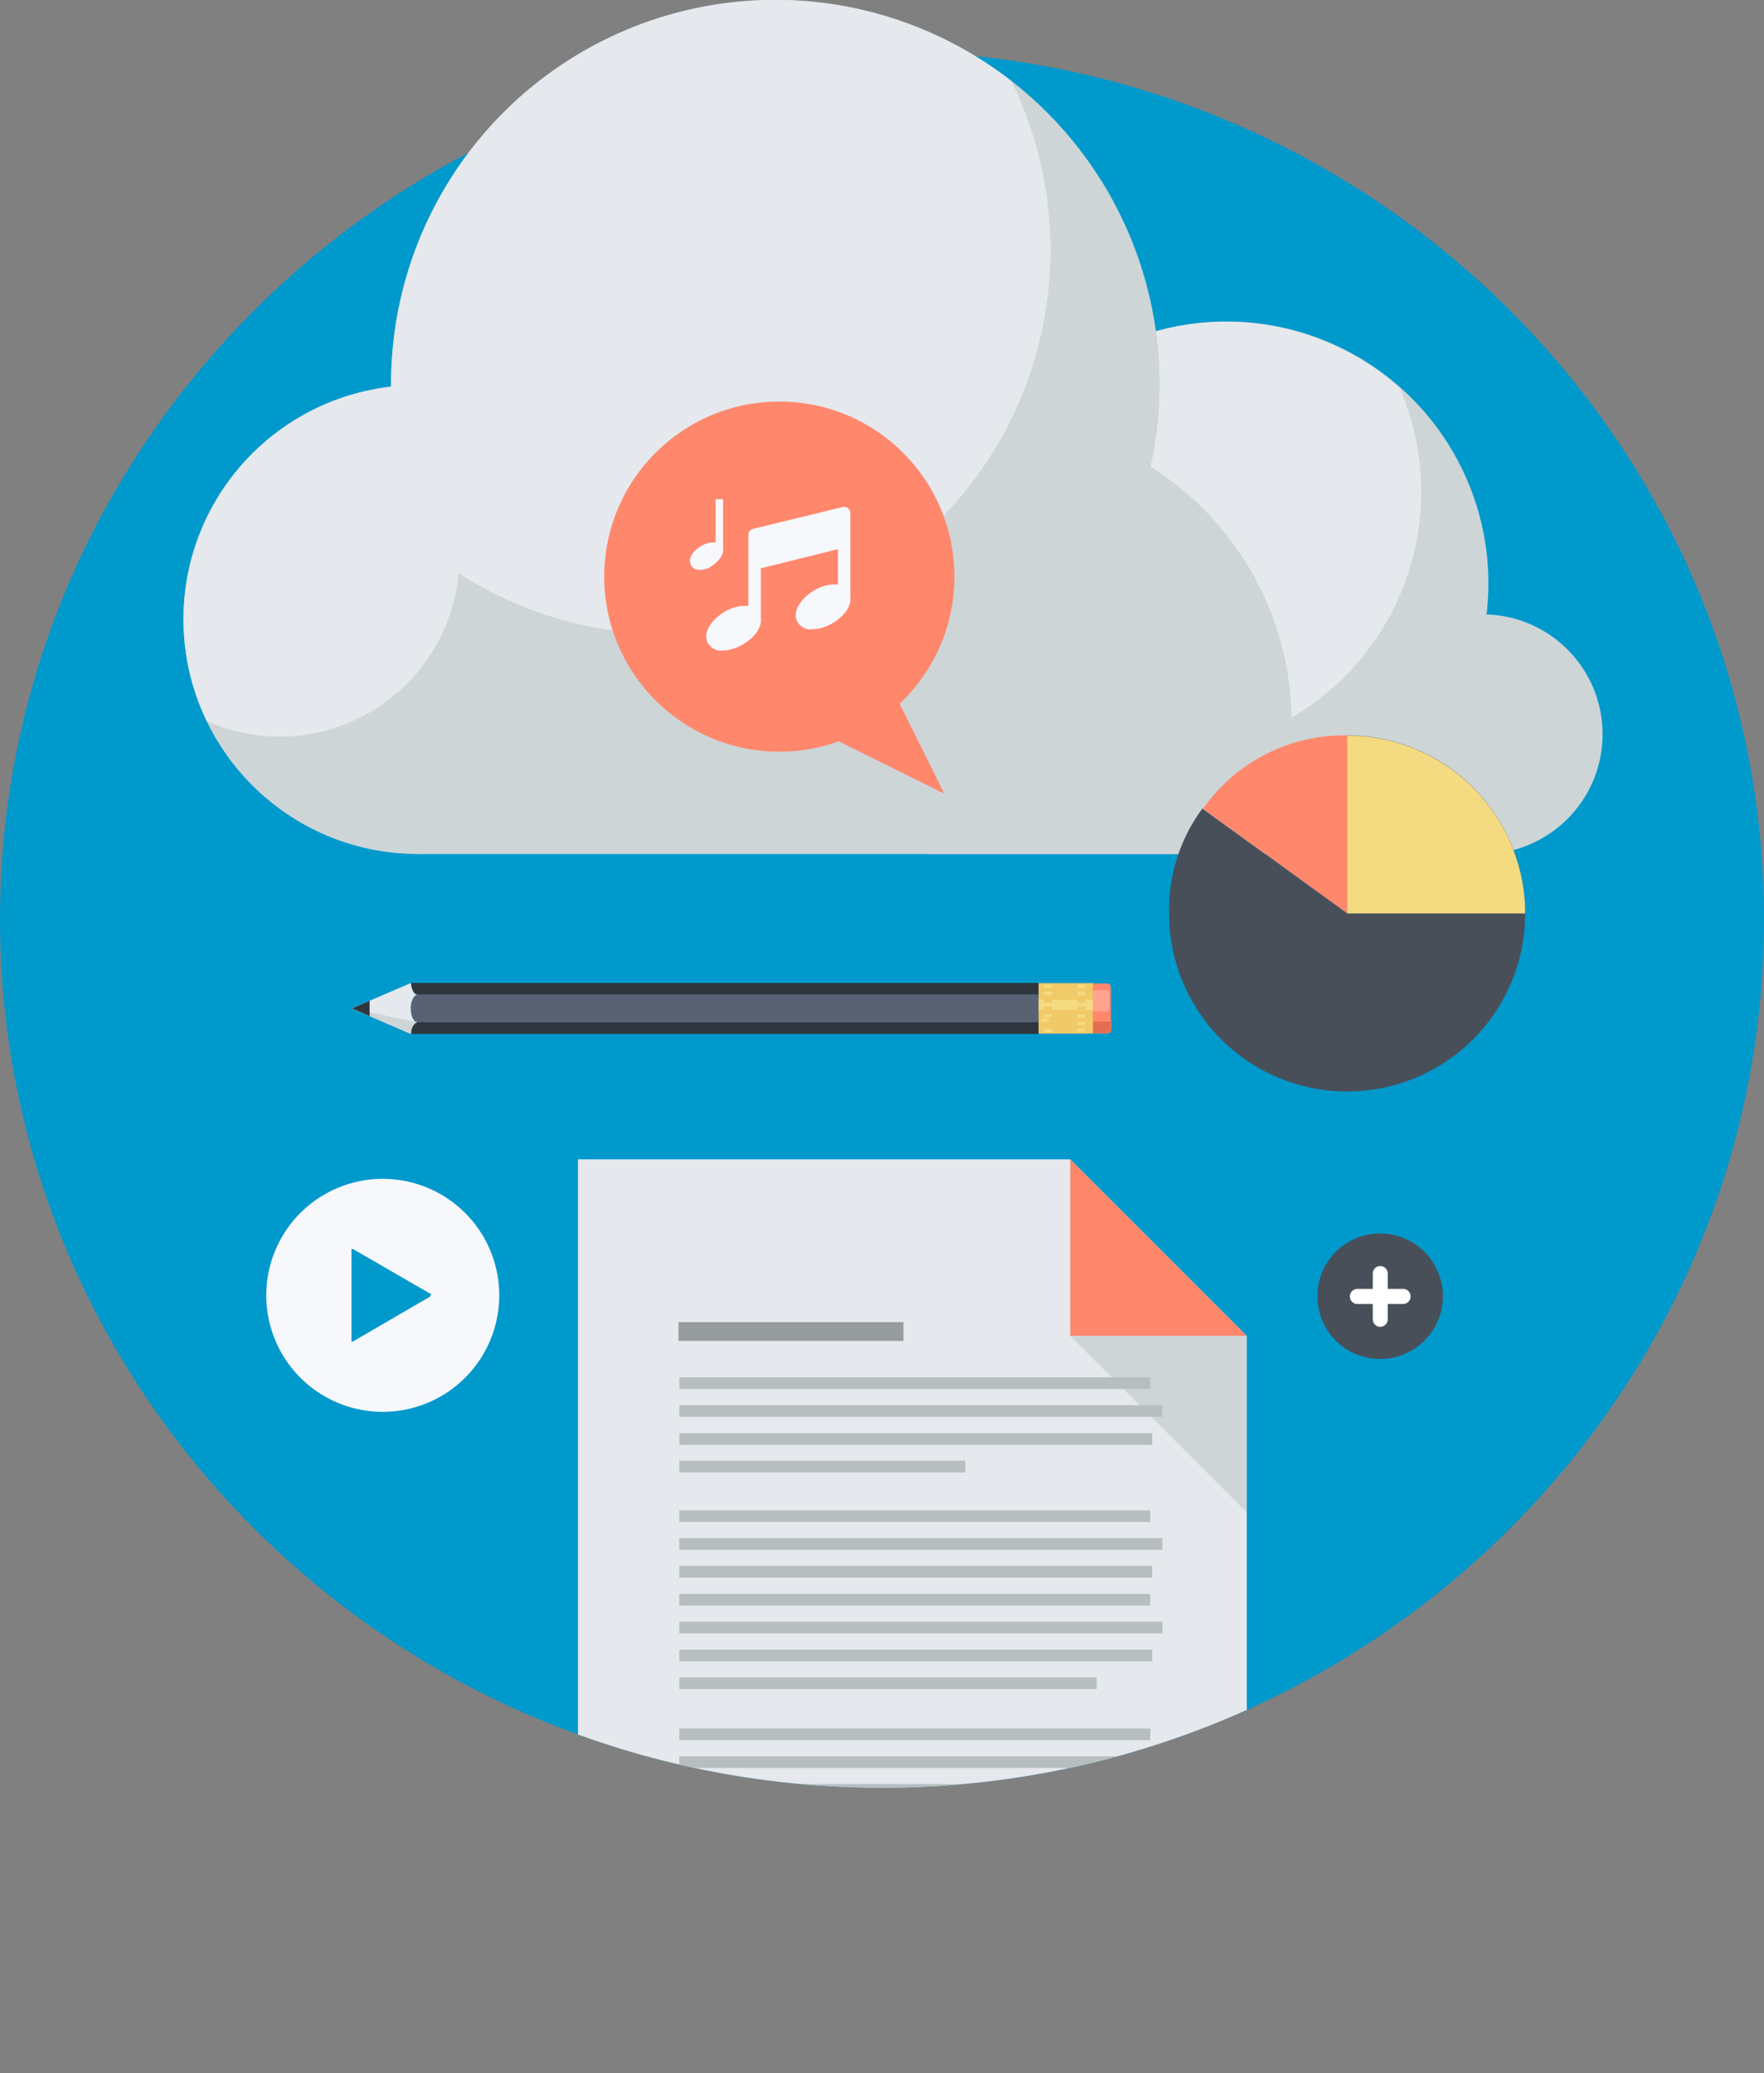 <svg xmlns="http://www.w3.org/2000/svg" xmlns:xlink="http://www.w3.org/1999/xlink" viewBox="0 0 106 124.59"><rect x="0" y="0" width="106" height="124.59" fill="#808080" stroke="none"/><defs><style>.cls-1{fill:none;}.cls-2{fill:#09c;}.cls-3{fill:#cdd5d7;}.cls-4{fill:#e5e8ec;}.cls-5{fill:#ff876c;}.cls-6{fill:#484f59;}.cls-7{fill:#f4da80;}.cls-8{fill:#fff;}.cls-9{fill:#f7f8fc;}.cls-10{fill:#ffa38f;}.cls-11{fill:#e36e54;}.cls-12{fill:#30363d;}.cls-13{fill:#596273;}.cls-14{fill:#f0ca67;}.cls-15{clip-path:url(#clip-path);}.cls-16{fill:#b7bec0;}.cls-17{fill:#969c9e;}</style><clipPath id="clip-path"><path class="cls-1" d="M53,107.43C23.78,107.43,0,84,0,55.25S23.78,3.08,53,3.08s53,23.41,53,52.17S82.22,107.43,53,107.43Z"/></clipPath></defs><title>Asset 1</title><g id="Layer_2" data-name="Layer 2"><g id="Layer_4" data-name="Layer 4"><path class="cls-2" d="M53,107.43C23.78,107.43,0,84,0,55.25S23.78,3.08,53,3.08s53,23.41,53,52.17S82.22,107.43,53,107.43Z"/><path class="cls-3" d="M88.48,51.32a18.18,18.18,0,1,0-32.72,0Z"/><circle class="cls-3" cx="89.1" cy="44.12" r="7.2"/><circle class="cls-3" cx="25.12" cy="37.23" r="14.09"/><circle class="cls-3" cx="73.7" cy="35.06" r="15.74"/><path class="cls-4" d="M73.71,19.33a15.74,15.74,0,0,0-14.46,22,15.73,15.73,0,0,0,24.87-18A15.65,15.65,0,0,0,73.71,19.33Z"/><path class="cls-3" d="M75.79,51.32A18.15,18.15,0,0,0,59.43,25.25c-10,0-24.56,8.14-24.56,18.18,0,2.83-10.91,5.5-9.75,7.89Z"/><circle class="cls-3" cx="46.59" cy="23.08" r="23.09"/><path class="cls-4" d="M40,38.11A23.09,23.09,0,0,0,60.78,4.88,23.08,23.08,0,0,0,23.5,23.08c0,.05,0,.1,0,.16a14.06,14.06,0,0,0-11.07,20.1,10.8,10.8,0,0,0,15.13-8.89A23,23,0,0,0,40,38.11Z"/><path class="cls-5" d="M80.95,54.89,72.29,48.6a10.37,10.37,0,0,1,8.65-4.41Z"/><path class="cls-6" d="M80.95,54.89V44.19a10.7,10.7,0,1,1-10.7,10.69,10.25,10.25,0,0,1,2-6.29Z"/><path class="cls-7" d="M80.95,54.89h10.7a10.7,10.7,0,0,0-10.7-10.69h0Z"/><circle class="cls-6" cx="82.93" cy="77.9" r="3.77" transform="translate(-30.79 81.49) rotate(-45.02)"/><path class="cls-8" d="M84.31,78.36h-.92v.92a.45.45,0,1,1-.9,0v-.92h-.92a.45.45,0,0,1,0-.91h.92v-.92a.45.45,0,1,1,.9,0v.92h.92a.45.45,0,0,1,0,.91Z"/><path class="cls-9" d="M23,70.84a7,7,0,1,0,7,7A7,7,0,0,0,23,70.84Zm2.84,7.08-4.64,2.7-.08,0a.27.27,0,0,1,0-.08v-5.4s0-.08,0-.09l.08,0,4.65,2.69.07,0Z"/><polygon class="cls-5" points="56.74 47.69 50.99 44.84 45.25 41.98 48.14 39.09 51.04 36.2 53.89 41.94 56.74 47.69"/><circle class="cls-5" cx="46.83" cy="34.65" r="10.52"/><path class="cls-9" d="M50.95,30.54a.36.36,0,0,0-.31-.07l-5.39,1.31a.37.37,0,0,0-.28.35v4.28l-.25,0a2.28,2.28,0,0,0-.95.23c-.73.35-1.44,1.08-1.32,1.77a.9.9,0,0,0,1,.68,2.27,2.27,0,0,0,.95-.24c.71-.33,1.4-1,1.32-1.7h0v-3L50.35,33v2.12l-.25,0a2.27,2.27,0,0,0-.95.24c-.73.35-1.44,1.08-1.32,1.77a.89.89,0,0,0,1,.68,2.28,2.28,0,0,0,.95-.23c.71-.34,1.4-1,1.32-1.7h0v-5A.36.36,0,0,0,50.95,30.54Z"/><path class="cls-9" d="M43.45,33h0V30H43v2.6l-.15,0a1.38,1.38,0,0,0-.58.14c-.45.21-.88.66-.8,1.08a.54.54,0,0,0,.59.42,1.37,1.37,0,0,0,.58-.14C43.08,33.83,43.5,33.4,43.45,33Z"/><path class="cls-5" d="M66.58,59.1h-1v3h1c.1,0,.18-.15.18-.33V59.43C66.76,59.25,66.68,59.1,66.58,59.1Z"/><path class="cls-10" d="M66.56,59.51h-.93v1.27h.94s.09-.07.09-.16v-.94C66.65,59.58,66.61,59.51,66.56,59.51Z"/><path class="cls-11" d="M65.63,61.39v.7h1c.1,0,.18-.15.18-.33v-.37Z"/><path class="cls-12" d="M62.41,59.07H24.69c0,.37.19.65.38.7H62.41Z"/><path class="cls-13" d="M62.41,61.43V59.77H25.07c-.22.05-.39.4-.39.83s.17.78.39.83H62.41Z"/><path class="cls-12" d="M25.07,61.43c-.2,0-.35.33-.38.7H62.41v-.7Z"/><path class="cls-4" d="M24.69,62.13c0-.37.19-.65.38-.7h0c-.22,0-.39-.4-.39-.83s.17-.78.39-.83h0c-.2,0-.35-.33-.38-.7L21.14,60.6Z"/><path class="cls-3" d="M24.69,62.13c0-.37.19-.65.38-.7h0l-3.93-.83Z"/><rect class="cls-14" x="62.41" y="59.08" width="3.26" height="3.03"/><rect class="cls-7" x="62.41" y="60.08" width="3.26" height="0.62"/><path class="cls-12" d="M22.21,61.06c0-.14,0-.29,0-.43s0-.33,0-.49l-1.06.46Z"/><rect class="cls-7" x="62.88" y="59.02" width="0.19" height="0.47" transform="translate(3.66 122.18) rotate(-89.94)"/><rect class="cls-7" x="62.75" y="59.6" width="0.47" height="0.2"/><rect class="cls-14" x="62.75" y="60.05" width="0.47" height="0.2"/><rect class="cls-14" x="62.75" y="60.49" width="0.47" height="0.2"/><rect class="cls-7" x="62.75" y="60.94" width="0.47" height="0.19" transform="translate(-0.07 0.07) rotate(-0.06)"/><rect class="cls-7" x="62.88" y="61.25" width="0.2" height="0.47" transform="matrix(0, -1, 1, 0, 1.31, 124.28)"/><rect class="cls-7" x="62.75" y="61.83" width="0.47" height="0.19"/><rect class="cls-7" x="64.74" y="59.16" width="0.47" height="0.19"/><rect class="cls-7" x="64.88" y="59.47" width="0.2" height="0.47" transform="translate(5.21 124.62) rotate(-89.94)"/><rect class="cls-14" x="64.74" y="60.05" width="0.47" height="0.2"/><rect class="cls-14" x="64.74" y="60.49" width="0.47" height="0.2"/><rect class="cls-7" x="64.88" y="60.8" width="0.19" height="0.47" transform="translate(3.87 125.95) rotate(-89.94)"/><rect class="cls-7" x="64.74" y="61.39" width="0.47" height="0.2"/><rect class="cls-7" x="64.74" y="61.83" width="0.47" height="0.19"/><g class="cls-15"><polygon class="cls-4" points="74.92 124.59 74.92 95.07 74.92 80.28 64.31 69.67 34.73 69.67 34.73 80.63 34.73 95.07 34.73 124.59 74.92 124.59"/><polygon class="cls-5" points="64.31 80.28 74.92 80.28 64.31 69.67 64.31 80.28"/><polygon class="cls-3" points="74.92 80.28 64.31 80.28 74.92 90.88 74.92 80.28"/><rect class="cls-16" x="40.82" y="95.78" width="28.3" height="0.7"/><rect class="cls-16" x="40.82" y="97.45" width="29.03" height="0.7"/><rect class="cls-16" x="40.82" y="99.13" width="28.42" height="0.7"/><rect class="cls-16" x="40.82" y="100.8" width="25.08" height="0.7"/><rect class="cls-16" x="40.82" y="82.77" width="28.3" height="0.7"/><rect class="cls-16" x="40.82" y="84.44" width="29.03" height="0.7"/><rect class="cls-16" x="40.82" y="86.12" width="28.42" height="0.7"/><rect class="cls-16" x="40.82" y="87.78" width="17.19" height="0.7"/><rect class="cls-16" x="40.82" y="90.76" width="28.3" height="0.7"/><rect class="cls-16" x="40.82" y="92.43" width="29.03" height="0.7"/><rect class="cls-16" x="40.82" y="94.1" width="28.42" height="0.7"/><rect class="cls-16" x="40.82" y="103.87" width="28.3" height="0.7"/><rect class="cls-16" x="40.82" y="105.54" width="29.03" height="0.7"/><rect class="cls-16" x="40.82" y="107.21" width="28.42" height="0.7"/><rect class="cls-16" x="40.82" y="108.88" width="17.19" height="0.7"/><rect class="cls-16" x="40.82" y="111.85" width="28.3" height="0.7"/><rect class="cls-16" x="40.82" y="113.52" width="29.03" height="0.7"/><rect class="cls-16" x="40.82" y="115.19" width="9.32" height="0.7"/><rect class="cls-17" x="40.77" y="79.45" width="13.52" height="1.13"/></g></g></g></svg>